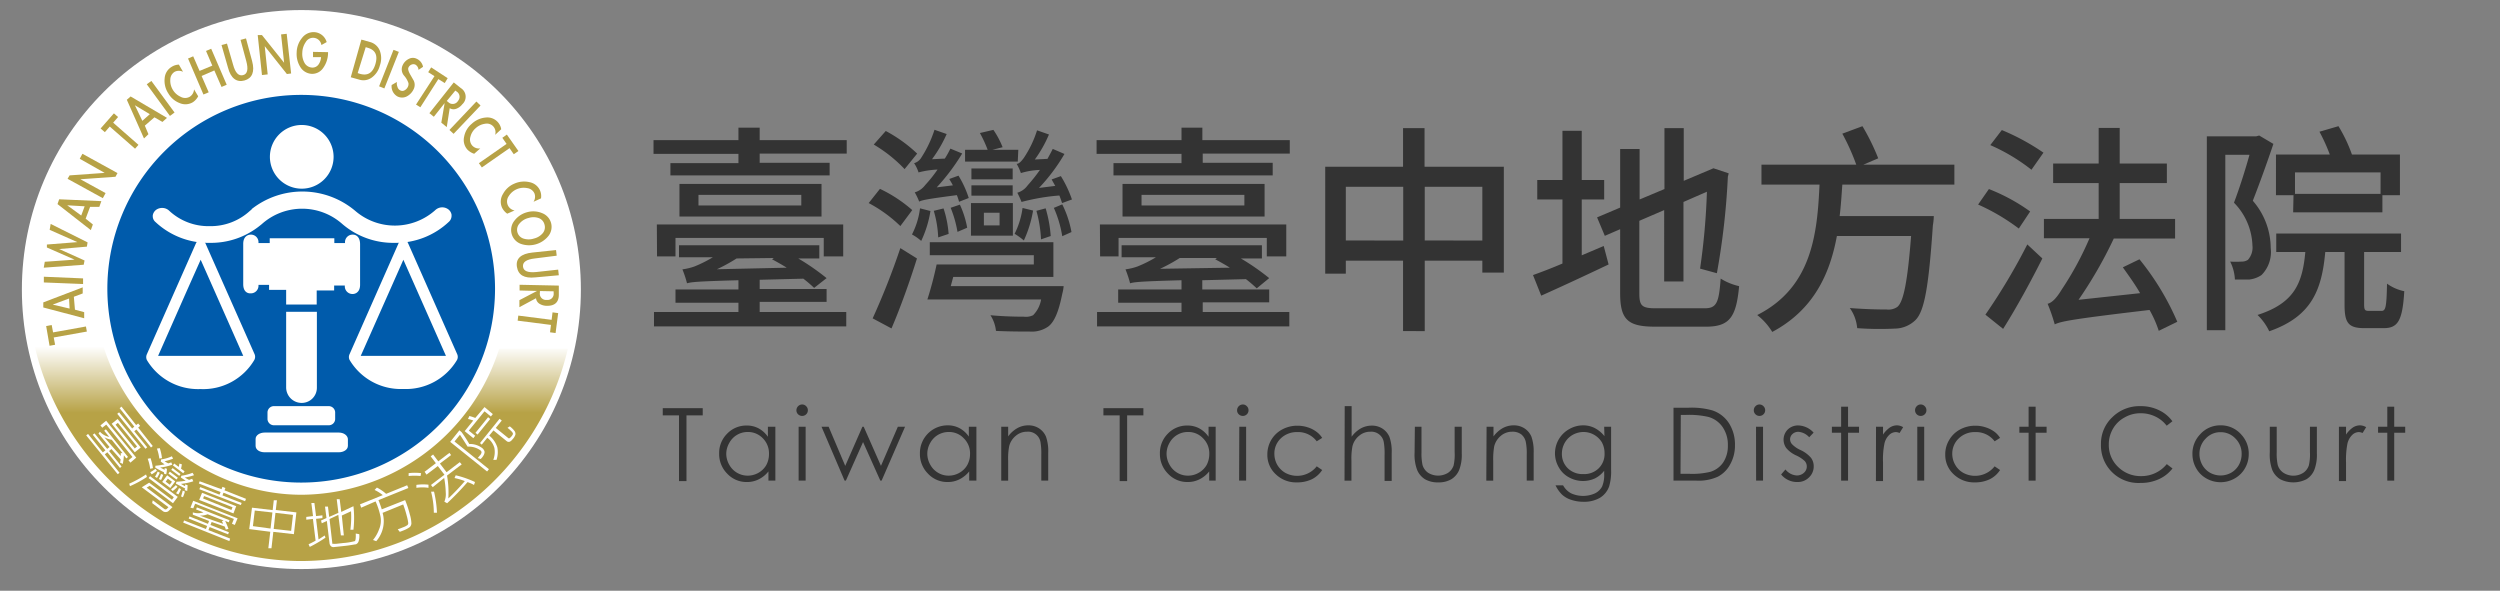 <svg id="圖層_1" data-name="圖層 1" xmlns="http://www.w3.org/2000/svg" xmlns:xlink="http://www.w3.org/1999/xlink" viewBox="0 0 270.84 64"><rect x="0" y="0" width="270.84" height="64" fill="#808080" stroke="none"/><defs><style>.cls-1{fill:#333;}.cls-2{fill:#fff;}.cls-3{fill:url(#linear-gradient);}.cls-4{fill:#005bab;}.cls-5{fill:#b7a246;}</style><linearGradient id="linear-gradient" x1="32.65" y1="60.77" x2="32.65" y2="37.52" gradientUnits="userSpaceOnUse"><stop offset="0.69" stop-color="#b7a246"/><stop offset="1" stop-color="#fff"/></linearGradient></defs><path class="cls-1" d="M91.73,15.18v1.46H82.3v1h7.58V19H72.63V17.67H80v-1H70.8V15.18H80V13.83H82.3v1.35ZM82.3,33.8h9.38v1.56H70.85V33.8H80v-1H73.18V31.36H80v-1c-4.39.12-5.09.19-5.57.33a12.07,12.07,0,0,0-.5-1.51,6.35,6.35,0,0,0,1.3-.31,13.8,13.8,0,0,0,2-1H73.56v-1.3h15.2V28H86.48a25.34,25.34,0,0,1,3.07,2.13L88.2,31.19a14.12,14.12,0,0,0-1.17-1l-4.73.12v1h7.25v1.39H82.3ZM71.16,24.32H91.35v3.46H89.24v-2H73.18v2h-2ZM89,19.93v3.53H73.61V19.93Zm-2.19,1.18H75.67v1.15H86.81ZM79.8,28a18.73,18.73,0,0,1-2.13,1.17L85.23,29c-.53-.33-1.08-.64-1.59-.91l.19-.14Z"/><path class="cls-1" d="M97.54,24.49A15,15,0,0,0,94.11,22l1.22-1.54a15,15,0,0,1,3.5,2.3Zm-3,10a79.8,79.8,0,0,0,3-7.61L99.34,28c-.77,2.47-1.8,5.35-2.76,7.58ZM98,18.32a15.3,15.3,0,0,0-3.34-2.66l1.3-1.47a15.51,15.51,0,0,1,3.4,2.45Zm2.8,4.54a11.76,11.76,0,0,1-1,3.24,5.4,5.4,0,0,0-1-.7,8.43,8.43,0,0,0,.87-2.83Zm3.1-1a4.67,4.67,0,0,0-.24-.72c-3.14.41-3.74.53-4.08.7a7.09,7.09,0,0,0-.48-1,2.17,2.17,0,0,0,1.13-.79,14.6,14.6,0,0,0,1.34-1.68,9.6,9.6,0,0,0-2.06.31,3.86,3.86,0,0,0-.48-1,1.35,1.35,0,0,0,.79-.62,12.62,12.62,0,0,0,1.42-3l1.32.46a14.22,14.22,0,0,1-1.59,2.73l1.39-.07a9.71,9.71,0,0,0,.6-1.08l1.28.53a22.73,22.73,0,0,1-2.76,3.67l1.75-.22c-.12-.24-.27-.48-.39-.69l1-.36a11.06,11.06,0,0,1,1.11,2.42ZM115.23,31a4.35,4.35,0,0,1-.15.84c-.4,2-.88,3.05-1.51,3.53a3.11,3.11,0,0,1-2,.55c-.72,0-2.18,0-3.67-.07a3.91,3.91,0,0,0-.6-1.7c1.46.14,3,.16,3.62.16a1.8,1.8,0,0,0,1-.16,3.14,3.14,0,0,0,.87-1.71H100.47a39,39,0,0,0,1-3.79H112v-1H100.73V26.24h13.39V30H103.27L103,31Zm-13.59-5.28a11.7,11.7,0,0,0-.48-2.88l1.06-.26a11.41,11.41,0,0,1,.55,2.76Zm2.09-.6a12.35,12.35,0,0,0-.74-2.61l1-.34a10.2,10.2,0,0,1,.79,2.5Zm6.53-7.61h-5.71V16.23H107a13.9,13.9,0,0,0-.84-1.82l1.46-.34a9.39,9.39,0,0,1,1,1.88l-1.11.28h2.81ZM105.19,22h4.54v3.53h-4.54Zm4.52-2.57h-4.47V18.25h4.47Zm-4.47.65h4.47v1.12h-4.47Zm1.35,4.34h1.7V23.05h-1.7Zm5.33-1.61a12.61,12.61,0,0,1-1,3.24,7.23,7.23,0,0,0-1-.72,8.9,8.9,0,0,0,.86-2.8Zm3.14-.81c-.07-.22-.17-.51-.29-.82a22.52,22.52,0,0,0-4.1.7c-.07-.19-.32-.75-.46-1a2.11,2.11,0,0,0,1.13-.81,17,17,0,0,0,1.32-1.66,7.93,7.93,0,0,0-2.06.34,5.74,5.74,0,0,0-.46-1c.26,0,.5-.27.77-.63a11.58,11.58,0,0,0,1.44-3l1.29.45a13.54,13.54,0,0,1-1.53,2.71l1.37-.07c.19-.36.4-.72.57-1.08l1.27.55a19.88,19.88,0,0,1-2.76,3.68l1.76-.22-.39-.7,1-.36a12.37,12.37,0,0,1,1.2,2.53Zm-2.28,3.93a13.79,13.79,0,0,0-.5-3.09l1-.27a13.82,13.82,0,0,1,.55,3Zm2.3-3.79a11.12,11.12,0,0,1,1,3l-1,.45a12.44,12.44,0,0,0-.91-3.07Z"/><path class="cls-1" d="M139.73,15.18v1.46H130.3v1h7.58V19H120.63V17.67H128v-1H118.8V15.18H128V13.83h2.26v1.35ZM130.3,33.8h9.38v1.56H118.85V33.8H128v-1h-6.86V31.36H128v-1c-4.39.12-5.09.19-5.57.33a12.07,12.07,0,0,0-.5-1.51,6.35,6.35,0,0,0,1.3-.31,13.8,13.8,0,0,0,2-1h-3.72v-1.3h15.2V28h-2.28a25.34,25.34,0,0,1,3.07,2.13l-1.35,1.11a14.12,14.12,0,0,0-1.17-1l-4.73.12v1h7.25v1.39H130.3Zm-11.14-9.48h20.19v3.46h-2.11v-2H121.18v2h-2ZM137,19.93v3.53H121.61V19.93Zm-2.19,1.18H123.67v1.15h11.14Zm-7,6.84a18.73,18.73,0,0,1-2.13,1.17l7.56-.12c-.53-.33-1.08-.64-1.59-.91l.19-.14Z"/><path class="cls-1" d="M162.92,18.06V29.53h-2.33V28.24h-6.24v7.63H152V28.24H145.8v1.41h-2.23V18.06H152V13.88h2.33v4.18Zm-10.9,8V20.24H145.8v5.81Zm8.57,0V20.24h-6.24v5.81Z"/><path class="cls-1" d="M173.74,26.65l.53,2c-2.52,1.2-5.21,2.45-7.3,3.38l-.89-2.23c.87-.31,2-.74,3.19-1.25V21.61h-2.73V19.5h2.73V14.17h2.09V19.5h2.43v2.11h-2.43v6.05Zm10.92,6.75c1.32,0,1.56-.6,1.75-3.22a6.43,6.43,0,0,0,2,.82c-.31,3.31-1,4.39-3.58,4.39h-5.52c-2.95,0-3.79-.75-3.79-3.63V24.83l-1.66.72-.84-2,2.5-1.06V16.14h2.11v5.47l2.69-1.13v-6.6h2.09v5.71l3.22-1.36,1.65.55-.09.36A79.39,79.39,0,0,1,186,29.6l-1.82-.5a73.4,73.4,0,0,0,.74-8.33l-2.54,1.11v8.61h-2.09V22.76l-2.69,1.16v7.87c0,1.34.27,1.61,1.8,1.61Z"/><path class="cls-1" d="M199.59,20c-.08,1.12-.15,2.28-.29,3.41h10.2a6.53,6.53,0,0,1-.1,1c-.45,6.63-.91,9.27-1.87,10.25a3.26,3.26,0,0,1-2.28.94,33.36,33.36,0,0,1-4.05-.05,4.41,4.41,0,0,0-.8-2.18c1.71.14,3.34.16,4,.16a1.68,1.68,0,0,0,1.15-.28c.68-.56,1.11-2.79,1.49-7.68H199c-.76,4.12-2.52,8-7,10.39a6.84,6.84,0,0,0-1.63-1.83c5.95-3,6.51-8.85,6.75-14.13h-6.29V17.84H201.1a23.79,23.79,0,0,0-1.51-3.36l2.18-.81a24.16,24.16,0,0,1,1.71,3.48l-1.61.69h9.86V20Z"/><path class="cls-1" d="M218.71,24.76a22.32,22.32,0,0,0-4.41-2.6l1.17-1.68a20.33,20.33,0,0,1,4.47,2.43Zm-3.62,9.33a65.87,65.87,0,0,0,4.54-7.61L221.26,28c-1.25,2.5-2.83,5.38-4.25,7.63Zm1.78-20a24.27,24.27,0,0,1,4.51,2.45l-1.3,1.85a20.29,20.29,0,0,0-4.46-2.67Zm17,21.75a11.81,11.81,0,0,0-1-2.26c-8.47,1-9.55,1.23-10.27,1.56a19.26,19.26,0,0,0-.77-2.23c.51-.12,1-.67,1.54-1.56a34,34,0,0,0,3-5.54h-4.94V23.72h5.93V19.83h-4.93V17.72h4.93V13.86h2.28v3.86h5.11v2.11h-5.11v3.89h6v2.12H229a46.21,46.21,0,0,1-3.82,6.64l6.67-.72c-.57-1-1.25-1.92-1.87-2.8l1.8-.87a28.58,28.58,0,0,1,4.1,6.77Z"/><path class="cls-1" d="M246.29,15.59c-.67,2-1.51,4.32-2.23,6.16A7.84,7.84,0,0,1,246,26.87a3.54,3.54,0,0,1-1,2.93,2.94,2.94,0,0,1-1.3.48c-.43,0-1,0-1.58,0a4.83,4.83,0,0,0-.51-1.94,10.45,10.45,0,0,0,1.23,0,1.22,1.22,0,0,0,.69-.19,2,2,0,0,0,.49-1.56,6.92,6.92,0,0,0-2-4.63c.6-1.58,1.24-3.6,1.68-5.19h-2.62v19h-2v-21h5.35l.32-.09ZM258,33.68c.45,0,.55-.38.6-2.95a4.89,4.89,0,0,0,1.87.82c-.19,3.21-.7,4-2.23,4h-1.95C254.4,35.58,254,35,254,33V27.3h-2.09c-.38,4.2-1.53,7-6.07,8.59a6,6,0,0,0-1.27-1.77c4-1.28,4.87-3.44,5.18-6.82H246.6v-2h13.52v2h-4v5.64c0,.65.08.74.53.74Zm-9.53-12.53h-1.9V16.74h5.83a18.89,18.89,0,0,0-1.12-2.47l2.06-.6a16.22,16.22,0,0,1,1.46,3.07H260v4.41h-1.9V23h-9.67Zm.16-2.47V21h9.27V18.68Z"/><path class="cls-1" d="M71.8,45v-.78h4.33V45H74.37v7.12h-.81V45Z"/><path class="cls-1" d="M84,46.23v5.84h-.75v-1a3.08,3.08,0,0,1-1.06.86,2.77,2.77,0,0,1-1.28.29,2.84,2.84,0,0,1-2.12-.9,3,3,0,0,1-.88-2.18A2.94,2.94,0,0,1,78.76,47a2.88,2.88,0,0,1,2.13-.9,2.69,2.69,0,0,1,1.3.31,2.92,2.92,0,0,1,1,.91V46.23Zm-3,.57A2.25,2.25,0,0,0,79,48a2.38,2.38,0,0,0-.32,1.18A2.41,2.41,0,0,0,79,50.34a2.27,2.27,0,0,0,2,1.19,2.33,2.33,0,0,0,1.17-.31,2.28,2.28,0,0,0,.85-.84,2.53,2.53,0,0,0,.29-1.2,2.31,2.31,0,0,0-.66-1.69A2.22,2.22,0,0,0,81,46.8Z"/><path class="cls-1" d="M86.9,43.82a.58.58,0,0,1,.44.19.59.59,0,0,1,.18.44.58.58,0,0,1-.18.43.6.6,0,0,1-.44.18.62.62,0,0,1-.44-.18.58.58,0,0,1-.18-.43.63.63,0,0,1,.62-.63Zm-.38,2.41h.76v5.84h-.76Z"/><path class="cls-1" d="M89,46.23h.77l1.8,4.24,1.86-4.24h.14l1.87,4.24,1.83-4.24h.78l-2.54,5.84h-.14l-1.87-4.18-1.86,4.18h-.14Z"/><path class="cls-1" d="M105.78,46.23v5.84H105v-1a3.17,3.17,0,0,1-1.06.86,2.77,2.77,0,0,1-1.28.29,2.84,2.84,0,0,1-2.12-.9,3,3,0,0,1-.88-2.18,3,3,0,0,1,3-3.06,2.69,2.69,0,0,1,1.3.31,2.92,2.92,0,0,1,1,.91V46.23Zm-3,.57a2.31,2.31,0,0,0-1.16.31,2.27,2.27,0,0,0-.84.87,2.38,2.38,0,0,0-.32,1.18,2.41,2.41,0,0,0,.32,1.18,2.25,2.25,0,0,0,.85.88,2.2,2.2,0,0,0,1.14.31,2.3,2.3,0,0,0,1.17-.31,2.21,2.21,0,0,0,.85-.84,2.43,2.43,0,0,0,.3-1.2,2.28,2.28,0,0,0-.67-1.69A2.18,2.18,0,0,0,102.78,46.8Z"/><path class="cls-1" d="M108.47,46.23h.75v1.05a3.12,3.12,0,0,1,1-.9,2.42,2.42,0,0,1,1.19-.3,2.07,2.07,0,0,1,1.16.33,2,2,0,0,1,.75.9,4.79,4.79,0,0,1,.24,1.76v3h-.75V49.29a7.41,7.41,0,0,0-.08-1.35,1.36,1.36,0,0,0-1.47-1.17,1.84,1.84,0,0,0-1.22.45,2.1,2.1,0,0,0-.71,1.12,7.15,7.15,0,0,0-.11,1.59v2.14h-.75Z"/><path class="cls-1" d="M119.54,45v-.78h4.33V45h-1.76v7.12h-.81V45Z"/><path class="cls-1" d="M131.7,46.23v5.84H131v-1a3.08,3.08,0,0,1-1.06.86,2.77,2.77,0,0,1-1.28.29,2.84,2.84,0,0,1-2.12-.9,3,3,0,0,1-.88-2.18A2.94,2.94,0,0,1,126.5,47a2.88,2.88,0,0,1,2.13-.9,2.69,2.69,0,0,1,1.3.31,2.92,2.92,0,0,1,1,.91V46.23Zm-3,.57a2.25,2.25,0,0,0-2,1.18,2.38,2.38,0,0,0-.32,1.18,2.41,2.41,0,0,0,.32,1.18,2.25,2.25,0,0,0,.85.88,2.22,2.22,0,0,0,1.14.31,2.28,2.28,0,0,0,1.17-.31,2.24,2.24,0,0,0,.86-.84,2.53,2.53,0,0,0,.29-1.2,2.28,2.28,0,0,0-.67-1.69A2.18,2.18,0,0,0,128.69,46.8Z"/><path class="cls-1" d="M134.64,43.82a.58.58,0,0,1,.44.19.59.59,0,0,1,.18.44.58.58,0,0,1-.18.43.6.6,0,0,1-.44.18.62.62,0,0,1-.44-.18.58.58,0,0,1-.18-.43.63.63,0,0,1,.62-.63Zm-.38,2.41H135v5.84h-.76Z"/><path class="cls-1" d="M143.24,47.44l-.59.37a2.51,2.51,0,0,0-2.11-1,2.49,2.49,0,0,0-1.78.68,2.25,2.25,0,0,0-.7,1.67,2.46,2.46,0,0,0,.32,1.21,2.4,2.4,0,0,0,.89.87,2.7,2.7,0,0,0,3.38-.72l.59.4a2.88,2.88,0,0,1-1.12,1,3.63,3.63,0,0,1-1.61.34,3.16,3.16,0,0,1-2.3-.88,2.84,2.84,0,0,1-.91-2.14,3.11,3.11,0,0,1,.42-1.58,3.05,3.05,0,0,1,1.18-1.13,3.41,3.41,0,0,1,1.67-.41,3.55,3.55,0,0,1,1.12.18,3.11,3.11,0,0,1,.91.46A2.47,2.47,0,0,1,143.24,47.44Z"/><path class="cls-1" d="M145.68,44h.75v3.31a3.22,3.22,0,0,1,1-.9,2.45,2.45,0,0,1,1.19-.3,2.07,2.07,0,0,1,1.16.33,2,2,0,0,1,.75.9,4.76,4.76,0,0,1,.24,1.76v3H150V49.29a7.41,7.41,0,0,0-.08-1.35,1.37,1.37,0,0,0-1.47-1.17,1.84,1.84,0,0,0-1.22.45,2.1,2.1,0,0,0-.71,1.12,7.15,7.15,0,0,0-.11,1.59v2.14h-.75Z"/><path class="cls-1" d="M153.28,46.23H154V49a5.86,5.86,0,0,0,.11,1.37,1.55,1.55,0,0,0,.61.85,2.06,2.06,0,0,0,2.16,0,1.54,1.54,0,0,0,.6-.8,5.4,5.4,0,0,0,.11-1.43V46.23h.77V49.1a4.53,4.53,0,0,1-.28,1.82,2.14,2.14,0,0,1-.85,1,2.69,2.69,0,0,1-1.42.34,2.75,2.75,0,0,1-1.43-.34,2.17,2.17,0,0,1-.85-1,4.67,4.67,0,0,1-.28-1.87Z"/><path class="cls-1" d="M161.05,46.23h.75v1.05a3.22,3.22,0,0,1,1-.9,2.48,2.48,0,0,1,1.2-.3,2.1,2.1,0,0,1,1.16.33,2,2,0,0,1,.75.9,4.79,4.79,0,0,1,.24,1.76v3h-.75V49.29a6.34,6.34,0,0,0-.09-1.35,1.45,1.45,0,0,0-.5-.88,1.55,1.55,0,0,0-1-.29,1.86,1.86,0,0,0-1.22.45,2.16,2.16,0,0,0-.71,1.12,7.84,7.84,0,0,0-.11,1.59v2.14h-.75Z"/><path class="cls-1" d="M173.79,46.23h.75v4.66a5.62,5.62,0,0,1-.21,1.8,2.37,2.37,0,0,1-1,1.24,3.38,3.38,0,0,1-1.76.43,4.07,4.07,0,0,1-1.35-.21,2.62,2.62,0,0,1-1-.57,3.6,3.6,0,0,1-.7-1h.82a2.15,2.15,0,0,0,.86.86,3.13,3.13,0,0,0,2.61,0,1.75,1.75,0,0,0,.75-.72,3.19,3.19,0,0,0,.23-1.4V51a3,3,0,0,1-1,.83,3.12,3.12,0,0,1-2.82-.12,2.74,2.74,0,0,1-1.09-1.07A3,3,0,0,1,170,46.49a3,3,0,0,1,1.5-.41,2.76,2.76,0,0,1,1.22.27,3.31,3.31,0,0,1,1.1.9Zm-2.22.57a2.45,2.45,0,0,0-1.19.31,2.29,2.29,0,0,0-.86.86,2.39,2.39,0,0,0-.31,1.18,2.13,2.13,0,0,0,.65,1.59,2.27,2.27,0,0,0,1.67.62,2.23,2.23,0,0,0,1.66-.62,2.16,2.16,0,0,0,.64-1.64,2.43,2.43,0,0,0-.29-1.18,2.33,2.33,0,0,0-2-1.12Z"/><path class="cls-1" d="M181.3,52.07v-7.9h1.64a8.29,8.29,0,0,1,2.57.29,3.43,3.43,0,0,1,1.8,1.39,4.29,4.29,0,0,1,.65,2.37,4.18,4.18,0,0,1-.52,2.09,3.21,3.21,0,0,1-1.33,1.33,5,5,0,0,1-2.3.43Zm.76-.74H183a8.26,8.26,0,0,0,2.27-.21,2.59,2.59,0,0,0,1.4-1,3.21,3.21,0,0,0,.52-1.84,3.38,3.38,0,0,0-.56-2,2.78,2.78,0,0,0-1.54-1.11,9.36,9.36,0,0,0-2.44-.22h-.56Z"/><path class="cls-1" d="M190.61,43.82a.58.58,0,0,1,.44.19.59.59,0,0,1,.18.44.58.58,0,0,1-.18.43.6.6,0,0,1-.44.18.6.6,0,0,1-.43-.18.58.58,0,0,1-.18-.43.59.59,0,0,1,.18-.44A.57.57,0,0,1,190.61,43.82Zm-.37,2.41H191v5.84h-.75Z"/><path class="cls-1" d="M196.48,46.87l-.48.5a1.75,1.75,0,0,0-1.18-.59.92.92,0,0,0-.63.24.78.78,0,0,0-.26.57.8.8,0,0,0,.22.54,2.91,2.91,0,0,0,.9.62,3.34,3.34,0,0,1,1.14.84,1.51,1.51,0,0,1,.3.91,1.62,1.62,0,0,1-.51,1.22,1.69,1.69,0,0,1-1.26.5,2.19,2.19,0,0,1-1-.22,2.14,2.14,0,0,1-.76-.6l.47-.54a1.68,1.68,0,0,0,1.23.65,1.13,1.13,0,0,0,.77-.29.9.9,0,0,0,.1-1.26,3.43,3.43,0,0,0-.94-.62,3,3,0,0,1-1.08-.81,1.56,1.56,0,0,1,.17-2,1.6,1.6,0,0,1,1.15-.44A2.34,2.34,0,0,1,196.48,46.87Z"/><path class="cls-1" d="M199.46,44.06h.75v2.17h1.19v.65h-1.19v5.19h-.75V46.88h-1v-.65h1Z"/><path class="cls-1" d="M203.24,46.23H204v.85a2.89,2.89,0,0,1,.72-.75,1.42,1.42,0,0,1,.8-.25,1.38,1.38,0,0,1,.66.2l-.39.63a1,1,0,0,0-.4-.1,1.05,1.05,0,0,0-.72.31,1.84,1.84,0,0,0-.53,1,8.71,8.71,0,0,0-.14,2v2h-.77Z"/><path class="cls-1" d="M208.08,43.82a.58.58,0,0,1,.44.19.59.59,0,0,1,.18.44.58.58,0,0,1-.18.43.6.6,0,0,1-.44.18.61.61,0,0,1-.61-.61.59.59,0,0,1,.18-.44A.56.56,0,0,1,208.08,43.82Zm-.37,2.41h.75v5.84h-.75Z"/><path class="cls-1" d="M216.68,47.44l-.59.37a2.51,2.51,0,0,0-2.11-1,2.46,2.46,0,0,0-1.77.68,2.26,2.26,0,0,0-.71,1.67,2.37,2.37,0,0,0,.33,1.21,2.26,2.26,0,0,0,.89.87,2.69,2.69,0,0,0,3.37-.72l.59.4a2.81,2.81,0,0,1-1.12,1,3.63,3.63,0,0,1-1.61.34,3.18,3.18,0,0,1-2.3-.88,2.84,2.84,0,0,1-.91-2.14,3,3,0,0,1,.43-1.58,3,3,0,0,1,1.17-1.13,3.44,3.44,0,0,1,1.67-.41,3.5,3.5,0,0,1,1.12.18,3.3,3.3,0,0,1,.92.46A2.44,2.44,0,0,1,216.68,47.44Z"/><path class="cls-1" d="M219.77,44.06h.76v2.17h1.19v.65h-1.19v5.19h-.76V46.88h-1v-.65h1Z"/><path class="cls-1" d="M235.35,45.64l-.62.48a3.37,3.37,0,0,0-1.24-1,3.62,3.62,0,0,0-1.58-.35,3.42,3.42,0,0,0-1.75.46,3.19,3.19,0,0,0-1.25,1.22,3.32,3.32,0,0,0-.45,1.72,3.24,3.24,0,0,0,1,2.41,3.46,3.46,0,0,0,2.5,1,3.53,3.53,0,0,0,2.78-1.3l.62.47a3.9,3.9,0,0,1-1.47,1.16,4.69,4.69,0,0,1-2,.41,4.06,4.06,0,0,1-4.28-4.19,3.92,3.92,0,0,1,1.22-2.92A4.19,4.19,0,0,1,231.9,44a4.47,4.47,0,0,1,2,.44A3.8,3.8,0,0,1,235.35,45.64Z"/><path class="cls-1" d="M240.57,46.08a2.9,2.9,0,0,1,2.24,1,3,3,0,0,1,.81,2.11,3.05,3.05,0,0,1-.86,2.14,3.1,3.1,0,0,1-4.39,0,3.09,3.09,0,0,1-.85-2.14,3,3,0,0,1,.81-2.11A2.9,2.9,0,0,1,240.57,46.08Zm0,.74a2.16,2.16,0,0,0-1.61.69,2.31,2.31,0,0,0-.68,1.67,2.45,2.45,0,0,0,.31,1.19,2.23,2.23,0,0,0,.83.84,2.35,2.35,0,0,0,2.3,0,2.23,2.23,0,0,0,.83-.84,2.45,2.45,0,0,0,.3-1.19,2.3,2.3,0,0,0-.67-1.67A2.18,2.18,0,0,0,240.57,46.82Z"/><path class="cls-1" d="M245.9,46.23h.75V49a5.86,5.86,0,0,0,.11,1.37,1.52,1.52,0,0,0,.62.85,2,2,0,0,0,2.15,0,1.54,1.54,0,0,0,.6-.8,5.25,5.25,0,0,0,.12-1.43V46.23H251V49.1a4.53,4.53,0,0,1-.28,1.82,2.14,2.14,0,0,1-.85,1,3.14,3.14,0,0,1-2.84,0,2.19,2.19,0,0,1-.86-1A4.86,4.86,0,0,1,245.9,49Z"/><path class="cls-1" d="M253.39,46.23h.77v.85a2.89,2.89,0,0,1,.72-.75,1.42,1.42,0,0,1,.8-.25,1.35,1.35,0,0,1,.66.2l-.39.63a1,1,0,0,0-.4-.1,1.05,1.05,0,0,0-.72.31,1.91,1.91,0,0,0-.53,1,9.33,9.33,0,0,0-.14,2v2h-.77Z"/><path class="cls-1" d="M258.63,44.06h.75v2.17h1.19v.65h-1.19v5.19h-.75V46.88h-1v-.65h1Z"/><circle class="cls-2" cx="32.65" cy="31.37" r="30.28"/><path class="cls-3" d="M61.52,37.78a29.81,29.81,0,0,1-28.83,23c-13.95,0-25.93-10.21-28.92-23.25h7.44c2.8,9,11.53,16.07,21.48,16.07A22.63,22.63,0,0,0,54.08,37.78Z"/><path class="cls-4" d="M53.63,31.28a21,21,0,1,1-21-21A21,21,0,0,1,53.63,31.28Z"/><path class="cls-2" d="M34.33,33.78H31V42a1.68,1.68,0,0,0,1.69,1.65A1.64,1.64,0,0,0,34.33,42Z"/><path class="cls-2" d="M35.56,44H29.74a.7.7,0,0,0-.76.65v.77a.7.7,0,0,0,.76.65h5.82a.69.69,0,0,0,.75-.65v-.77A.7.7,0,0,0,35.56,44Z"/><path class="cls-2" d="M36.69,46.86h-8c-.56,0-1,.3-1,.69v.75c0,.41.41.7,1,.7h8c.55,0,1-.29,1-.7v-.75C37.65,47.16,37.24,46.86,36.69,46.86Z"/><path class="cls-2" d="M48.92,23.27a.91.91,0,0,0-.41-.63,1.1,1.1,0,0,0-1.36.13,6.57,6.57,0,0,1-8.67.07,8.88,8.88,0,0,0-11.24-.17l.05,0-.2.16,0,0a6.27,6.27,0,0,1-4.38,1.67,6.23,6.23,0,0,1-4.38-1.67,1.09,1.09,0,0,0-.68-.3,1.13,1.13,0,0,0-.69.17.94.94,0,0,0-.41.63v.1a.8.8,0,0,0,.27.6,8.38,8.38,0,0,0,5.9,2.28,8.45,8.45,0,0,0,5.48-1.9l0,0s0,0,0,0l.15-.12a6.55,6.55,0,0,1,8.68-.07,8.47,8.47,0,0,0,5.71,2.09A8.37,8.37,0,0,0,48.66,24a.87.87,0,0,0,.26-.61Zm0,0h0v0Z"/><path class="cls-2" d="M36.14,17a3.45,3.45,0,1,1-3.46-3.46A3.46,3.46,0,0,1,36.14,17Z"/><path class="cls-2" d="M27.58,38.37l-5.32-12a.56.56,0,0,0-.52-.35.57.57,0,0,0-.52.36h0l-5.31,12a.75.75,0,0,0,0,.62,6.46,6.46,0,0,0,5.81,3.15A6.43,6.43,0,0,0,27.55,39,.72.72,0,0,0,27.58,38.37ZM21.74,28.14c.32.71,4.33,9.77,4.61,10.41H17.13l3.09-7Z"/><path class="cls-2" d="M49.53,38.37l-5.31-12A.56.56,0,0,0,43.7,26a.57.57,0,0,0-.53.37v0l-5.3,12a.71.71,0,0,0,0,.62,6.45,6.45,0,0,0,5.81,3.15A6.44,6.44,0,0,0,49.51,39,.72.72,0,0,0,49.53,38.37ZM43.7,28.14l4.61,10.41H39.08c.2-.43,2-4.5,2-4.5S43.4,28.83,43.7,28.14Z"/><path class="cls-2" d="M38.26,25.42a.82.82,0,0,0-.88.91H36.22v-.52h-7v.52H28a.82.82,0,0,0-.88-.91s-.77,0-.77,1v4.36c0,1.07.77,1,.77,1a.83.83,0,0,0,.88-.92h1.15v.54H31v1.59h3.31V31.47h1.89v-.54h1.16a.83.83,0,0,0,.88.92s.77,0,.77-1V26.45C39,25.4,38.26,25.42,38.26,25.42Z"/><path class="cls-2" d="M12.75,51.37l-3.41-4.2.2-.16,1.6,2,.28-.22-1.37-1.69.19-.15,1.37,1.68.26-.2c-.2-.24-.6-.72-1.2-1.47l.16-.19a1.77,1.77,0,0,0,1,.56l-.54-.67.18-.15,2.4,3-.19.15-.26-.33a5.93,5.93,0,0,1-.12.93L13,50.11a1.58,1.58,0,0,0,.07-.34l-1-1.12-.26.21,1.36,1.68L13,50.7,11.63,49l-.28.22,1.6,2Zm1.38-1.25-.21-.25.43-.36L11.51,46l-.43.34-.2-.25.62-.51,3.26,4Zm-1.05-.72a2.74,2.74,0,0,0,0-.31l.19,0-1.17-1.45a2.23,2.23,0,0,1-.79-.27C11.66,47.79,12.24,48.46,13.08,49.4ZM14.6,49l-2.5-3.09.64-.52,2.51,3.09Zm0-.42.25-.21-2.08-2.56-.25.2Zm1.76-.1-1.58-1.95-.24.19,1.41,1.74-.19.16L12.7,44.83l.2-.16,1.42,1.75.23-.2-1.59-2,.2-.17,1.59,2,.22-.17.21.26-.21.18,1.58,2Z"/><path class="cls-2" d="M15.92,51.67a11.61,11.61,0,0,1-1.84,1L14,52.4a12.6,12.6,0,0,0,1.82-1Zm2.77,3.27-.4.39a.43.43,0,0,1-.3.14.49.49,0,0,1-.37-.11l-1.14-.86.07-.3,1.24.93a.2.2,0,0,0,.28,0l.18-.18-2.89-2.16.8-.5,2.47,1.85.2-.28L16.1,51.79l.16-.2,3,2.24-.52.69-2.52-1.89-.33.2Zm-2.12-4.22-.3.07A4.82,4.82,0,0,0,16,49.7l.31-.06A5.66,5.66,0,0,1,16.57,50.72ZM17,51a4.82,4.82,0,0,1-.57.39l-.15-.23a3.62,3.62,0,0,0,.56-.37Zm0,.77-.21-.12a3.36,3.36,0,0,0,.29-.56l.23.12A4,4,0,0,1,17,51.79Zm1-.38-.24-.08a.37.37,0,0,0,0-.15,10.41,10.41,0,0,1-.93-.49l0-.21a10,10,0,0,0,1-.15L17.41,50l.05-.23a4,4,0,0,0,1.16-.34l.13.26a5.73,5.73,0,0,1-.92.28,3.58,3.58,0,0,0,.4.23l.32-.11.12.25a5.35,5.35,0,0,1-1.32.31l.48.24a.34.34,0,0,0,0-.18l.25.07A2.39,2.39,0,0,1,18,51.41Zm-.43-1.76-.31.05A5,5,0,0,0,17,48.6l.31-.05A5.4,5.4,0,0,1,17.55,49.65ZM17.45,52l-.24-.1a3.35,3.35,0,0,0,.23-.55l.24.09A3.16,3.16,0,0,1,17.45,52Zm1,.87-.88-.66.54-.72.88.66Zm-.06-.36.24-.32-.45-.33-.23.32Zm.73-.56-.87-.65.15-.2.87.65Zm.11.79a3.23,3.23,0,0,1-.53.46l-.17-.2a3.32,3.32,0,0,0,.52-.45Zm.19-1.19-.87-.65.15-.19.86.65Zm.43-.28-1.12-.85.15-.2.48.36a1.43,1.43,0,0,0,.07-.36l.27.08a2.54,2.54,0,0,1-.09.47l.39.29Zm-.53,2.29-.25-.13a2,2,0,0,0,.32-.56l.22.12A3.39,3.39,0,0,1,19.33,53.56Zm1-.36L20,53.11l.06-.19c-.39-.19-.7-.37-1-.52l.06-.21a8.07,8.07,0,0,0,1-.11l-.53-.35.06-.19a5.37,5.37,0,0,0,1.21-.32l.16.26a5,5,0,0,1-1,.25,4.88,4.88,0,0,0,.46.26l.34-.12.12.27a6,6,0,0,1-1.34.28,3.87,3.87,0,0,0,.45.25.58.58,0,0,0,0-.19l.27.08A5.51,5.51,0,0,1,20.28,53.2Zm-.47.68-.24-.1a4.17,4.17,0,0,0,.18-.63l.24.1A3.06,3.06,0,0,1,19.81,53.88Z"/><path class="cls-2" d="M24.85,58.62l-5-2,.09-.24,2.37.93.13-.33-2-.8.09-.23,2,.8.12-.31-1.76-.68,0-.25a1.88,1.88,0,0,0,1.15,0l-.8-.32.09-.22,3.54,1.39-.09.23-.39-.16a7.69,7.69,0,0,1,.36.87l-.29.07a1.78,1.78,0,0,0-.12-.33l-1.41-.49-.13.32,2,.79-.09.23-2-.79-.13.33,2.35.92Zm.59-1.75-.31-.13.21-.52-4.2-1.65-.2.5L20.63,55l.3-.75,4.81,1.9Zm1.11-2.57-2.34-.92-.11.29,2.08.82-.09.23L21.6,53l.09-.23,2.09.82.12-.28-2.36-.93.09-.24L24,53l.1-.26.32.13-.1.25,2.33.92Zm-1.26,1.32-3.71-1.46.31-.77,3.7,1.45Zm-1.12,1.13a1.73,1.73,0,0,0-.13-.29l.19-.07-1.74-.68a2.07,2.07,0,0,1-.82.15C22.14,56.05,23,56.34,24.17,56.75Zm.9-1.5.12-.3-3.08-1.21L22,54Z"/><path class="cls-2" d="M31.84,57.87l-2.23-.25-.2,1.78-.34,0,.21-1.79L27,57.32,27.3,55l2.24.26.12-1.06.34,0-.12,1.05,2.23.26Zm-2.53-.61.2-1.74-1.91-.21L27.4,57Zm2.23.25.2-1.73-1.9-.22-.19,1.74Z"/><path class="cls-2" d="M35.26,58.25a14.5,14.5,0,0,1-1.7,1l-.13-.29a7.84,7.84,0,0,0,.76-.39l-.29-2.35-.72.08,0-.3.73-.09-.18-1.42.33,0,.18,1.42.69-.08,0,.3-.69.08.27,2.23.67-.43Zm3.66-.38a1.78,1.78,0,0,1-.09.83.5.5,0,0,1-.28.27c-.1,0-.44.08-1,.15l-1.38.15a.4.4,0,0,1-.33-.11.53.53,0,0,1-.14-.3l-.29-2.42-.55.25-.08-.3.59-.27-.16-1.24.32,0L35.66,56l1-.44-.18-1.48.32,0,.17,1.38,1.32-.62a11.49,11.49,0,0,1,0,2.55l-.33,0a11,11,0,0,0,.07-2l-1,.46L37.25,58l-.32,0-.28-2.22-.95.45L36,58.84s0,0,0,.07a.2.2,0,0,0,.08,0,2.11,2.11,0,0,0,.38,0l.71-.08a6.78,6.78,0,0,0,1.24-.2c.11,0,.15-.33.13-.83Z"/><path class="cls-2" d="M44.24,52.87,41,54.18c.12.29.24.62.36,1l2.53-1a11.18,11.18,0,0,1,.51,1.55,3.76,3.76,0,0,1,.17,1,.66.66,0,0,1-.16.36,2.88,2.88,0,0,1-.71.38l-.39.15-.22-.28a5.37,5.37,0,0,0,.56-.21,1.92,1.92,0,0,0,.5-.25.4.4,0,0,0,.08-.2,5,5,0,0,0-.16-.78,12.14,12.14,0,0,0-.39-1.25l-2.23.91a3.29,3.29,0,0,1-.69,3.07l-.35-.13a3.89,3.89,0,0,0,.66-1.16A2.39,2.39,0,0,0,41.23,56a8.13,8.13,0,0,0-.54-1.68L39.13,55,39,54.64l2.47-1a4.31,4.31,0,0,0-.89-.56l.25-.26a4.55,4.55,0,0,1,1,.68l2.28-.93Z"/><path class="cls-2" d="M45.62,51.26l-.06.31a6.2,6.2,0,0,0-1.29,0l0-.31A5.4,5.4,0,0,1,45.62,51.26Zm.8,1.25,0,.34a4.42,4.42,0,0,0-1.31,0v-.32A5.16,5.16,0,0,1,46.42,52.51Zm3.6-2.2-1.59,1.21A10.49,10.49,0,0,1,48.57,54a23.77,23.77,0,0,0,1.79-1.88,6.66,6.66,0,0,0-1.12-.33l.13-.3a10.63,10.63,0,0,1,2.09.73l-.11.32a3.68,3.68,0,0,0-.7-.31,30.65,30.65,0,0,1-2.21,2.29l-.3-.17a2.08,2.08,0,0,0,.15-1,9.77,9.77,0,0,0-.17-1.57l-1.24,1-.19-.24,1.46-1.11-.72-.94-1.22.93L46,51.11l1.22-.93-.56-.74.26-.2.56.74,1.21-.92.18.24-1.21.92.72.94,1.43-1.09Zm-3,2.95a12.15,12.15,0,0,1,.32,2.29l-.34,0a9.52,9.52,0,0,0-.3-2.28Z"/><path class="cls-2" d="M50.84,48.1a2.2,2.2,0,0,1,1.41.45.7.7,0,0,1,.25.4c0,.15-.06.35-.26.6l-.16.18-.32-.11.22-.27a.62.62,0,0,0,.19-.34.29.29,0,0,0-.11-.21,2.14,2.14,0,0,0-1.4-.41c-.23-.36-.5-.79-.83-1.29l-.59.73,3.73,3-.2.25-4-3.21,1-1.25.23.19C50.32,47.24,50.58,47.66,50.84,48.1Zm2.55-3.24-.21.26-.69-.56-1.7,2.09.69.56-.2.26-.94-.76.93-1.15a3.06,3.06,0,0,0-.57-.17l.15-.32a4.34,4.34,0,0,1,.64.21l1-1.18Zm-.28.53-1.37,1.69-.23-.19,1.37-1.69Zm2.12.8a2.67,2.67,0,0,1,.51.5.55.55,0,0,1,.1.39,1.31,1.31,0,0,1-.32.52c-.22.28-.43.35-.63.19l-1.43-1.16-.46.56a2.63,2.63,0,0,1,.88,1.28,2.66,2.66,0,0,1-.09,1.35l-.35,0a2.37,2.37,0,0,0,.12-1.29,2,2,0,0,0-.77-1.1l-.6.74L52,48l2.12-2.63.24.19-.65.8,1.38,1.12a.16.16,0,0,0,.1,0s.11-.07.21-.19a1.06,1.06,0,0,0,.16-.24.26.26,0,0,0,0-.12.77.77,0,0,0-.19-.24,3.39,3.39,0,0,0-.39-.34Z"/><path class="cls-5" d="M9.31,35.37l.1.55-3.59.64.15.79-.6.11L5,35.32l.6-.11.15.8Z"/><path class="cls-5" d="M8.12,33.55l1,.27,0,.66L4.69,33.31l0-.55,4.27-1.63,0,.66L8,32.15ZM5.71,33l1.83.43-.06-1.09Z"/><path class="cls-5" d="M9,30.16l0,.61L4.75,30.6l0-.62Z"/><path class="cls-5" d="M8.08,28.13l-3-1.32,0-.32,3.3-.26-3-1.33.11-.64,4,2-.08.46-3,.26,2.75,1.24-.09.46L4.74,29l.11-.64Z"/><path class="cls-5" d="M9.28,23.69l.78.63-.22.61L6.23,22.11l.18-.52,4.57.2-.22.62-1,0Zm-2-1.45L8.8,23.35l.37-1Z"/><path class="cls-5" d="M7.32,19.37,7.54,19l3.8-.27L8.64,17.2l.29-.54,3.8,2.09-.22.4-3.8.27,2.73,1.5-.3.55Z"/><path class="cls-5" d="M15,15.69l-.37.42-2.74-2.4-.53.61-.46-.4,1.44-1.64.45.4-.53.61Z"/><path class="cls-5" d="M15.69,13.61l.39.93L15.6,15l-1.86-4.19.41-.36,3.94,2.32-.49.44-.87-.5ZM14.61,11.4l.81,1.69.81-.72Z"/><path class="cls-5" d="M18.91,12.19l-.5.37L15.9,9.13l.5-.36Z"/><path class="cls-5" d="M19.83,7.78a1,1,0,0,0-.91,0,1,1,0,0,0-.47.84,1.89,1.89,0,0,0,.28,1.12,1.86,1.86,0,0,0,.83.74,1,1,0,0,0,1,0,1,1,0,0,0,.46-.8l.45.75a1.73,1.73,0,0,1-.57.64,1.56,1.56,0,0,1-1.43.1,2.41,2.41,0,0,1-1.24-1.06,2.48,2.48,0,0,1-.39-1.64,1.56,1.56,0,0,1,.76-1.23A1.54,1.54,0,0,1,19.38,7Z"/><path class="cls-5" d="M23,7.11l-.68-1.59.56-.24,1.68,3.9L24,9.42l-.78-1.79-1.38.6L22.61,10l-.57.24-1.67-3.9.56-.24.69,1.58Z"/><path class="cls-5" d="M24,4.88l.59-.16L25.25,7c.24.89.6,1.26,1.08,1.14s.59-.64.35-1.52l-.62-2.3.59-.16.66,2.45c.32,1.18,0,1.88-.83,2.11S25,8.5,24.7,7.33Z"/><path class="cls-5" d="M27.92,3.8l.46,0,2.4,3-.33-3.07.61-.07.48,4.3-.46.06L28.68,5,29,8.06l-.62.07Z"/><path class="cls-5" d="M35.54,5.65v.11A2.84,2.84,0,0,1,35,7.38,1.43,1.43,0,0,1,33.77,8a1.53,1.53,0,0,1-1.21-.7,2.65,2.65,0,0,1-.42-1.6,2.55,2.55,0,0,1,.58-1.59A1.57,1.57,0,0,1,34,3.48a1.48,1.48,0,0,1,1.39,1.08l-.57.32a.91.91,0,0,0-1.69-.33,2.1,2.1,0,0,0-.38,1.14A2,2,0,0,0,33,6.83a1,1,0,0,0,.79.49.79.79,0,0,0,.7-.31,1.5,1.5,0,0,0,.29-.82l-.87,0,0-.57Z"/><path class="cls-5" d="M39.15,4.29l1,.28a1.58,1.58,0,0,1,1,.93,2.3,2.3,0,0,1,0,1.6,2.28,2.28,0,0,1-.9,1.32A1.52,1.52,0,0,1,39,8.65l-1-.28Zm-.4,3.63L39,8c.84.24,1.39-.11,1.67-1.06s0-1.53-.85-1.77l-.2-.06Z"/><path class="cls-5" d="M41.64,9.58l-.57-.23L42.63,5.4l.58.22Z"/><path class="cls-5" d="M45.34,7.57A.7.7,0,0,0,45,7a.52.52,0,0,0-.42,0,.6.6,0,0,0-.33.32c-.08.16,0,.43.23.82l.34.59a1.06,1.06,0,0,1,0,.92,1.7,1.7,0,0,1-.76.8,1.11,1.11,0,0,1-1,0,1.25,1.25,0,0,1-.63-1.24L43,8.88a1,1,0,0,0,.06.53.59.59,0,0,0,.3.38.47.47,0,0,0,.46,0,.83.83,0,0,0,.37-.39.69.69,0,0,0,.06-.4,2.4,2.4,0,0,0-.46-.79,1.05,1.05,0,0,1-.16-1.16,1.4,1.4,0,0,1,.68-.68.92.92,0,0,1,.84,0,1.2,1.2,0,0,1,.68.87Z"/><path class="cls-5" d="M45.54,11.62l-.47-.29,2-3.08-.68-.43.32-.52L48.5,8.47,48.18,9l-.69-.43Z"/><path class="cls-5" d="M48.4,13.77l-.59-.48.36-2.12L47,12.65l-.48-.39,2.64-3.33.76.61a1.1,1.1,0,0,1,.16,1.76,1.45,1.45,0,0,1-.67.49.8.8,0,0,1-.69-.07Zm0-2.83.15.11a.67.67,0,0,0,1.07-.12.67.67,0,0,0-.13-1l-.16-.12Z"/><path class="cls-5" d="M49.14,14.5l-.45-.42L51.61,11l.45.43Z"/><path class="cls-5" d="M53.64,14.61a.94.94,0,0,0-1.1-1.2,1.86,1.86,0,0,0-1,.47,1.79,1.79,0,0,0-.58.95,1,1,0,0,0,.2.94,1,1,0,0,0,.87.31l-.66.58a1.83,1.83,0,0,1-.73-.45,1.55,1.55,0,0,1-.36-1.39,2.38,2.38,0,0,1,.83-1.41,2.53,2.53,0,0,1,1.54-.68A1.52,1.52,0,0,1,54.3,14Z"/><path class="cls-5" d="M52.2,18.14l-.32-.46,3-2.09-.46-.66.49-.35,1.25,1.78-.5.35-.46-.66Z"/><path class="cls-5" d="M57.8,21.86a1,1,0,0,0,.1-.91,1,1,0,0,0-.78-.57,1.91,1.91,0,0,0-2,.86,1,1,0,0,0-.1,1,1,1,0,0,0,.73.56l-.8.35a1.74,1.74,0,0,1-.56-.65A1.58,1.58,0,0,1,54.5,21a2.46,2.46,0,0,1,1.21-1.1,2.6,2.6,0,0,1,1.68-.16,1.56,1.56,0,0,1,1.12.91,1.54,1.54,0,0,1,.1.84Z"/><path class="cls-5" d="M57.07,23a2.47,2.47,0,0,1,1.66.09,1.59,1.59,0,0,1,.67,2.49,2.69,2.69,0,0,1-3,.83,1.6,1.6,0,0,1-.67-2.5A2.53,2.53,0,0,1,57.07,23Zm.21.61a1.82,1.82,0,0,0-1,.61,1,1,0,0,0,.41,1.62,1.83,1.83,0,0,0,1.16,0,1.77,1.77,0,0,0,.95-.58,1,1,0,0,0,.19-.93,1,1,0,0,0-.64-.71A1.71,1.71,0,0,0,57.28,23.61Z"/><path class="cls-5" d="M60.24,27.09l.07.61L57.94,28c-.9.1-1.33.39-1.28.88s.53.68,1.44.59l2.37-.26.07.61L58,30.05c-1.21.13-1.86-.25-2-1.15s.46-1.41,1.67-1.54Z"/><path class="cls-5" d="M56.27,33.28l0-.76,1.91-1-1.89-.05v-.62l4.25.09,0,1c0,.81-.45,1.21-1.31,1.19a1.51,1.51,0,0,1-.8-.23.81.81,0,0,1-.36-.59Zm2.22-1.75v.18a.67.67,0,0,0,.74.78.66.66,0,0,0,.75-.74v-.19Z"/><path class="cls-5" d="M56.08,34.74l.07-.55,3.61.46.1-.81.61.08-.28,2.16-.6-.08.1-.8Z"/></svg>